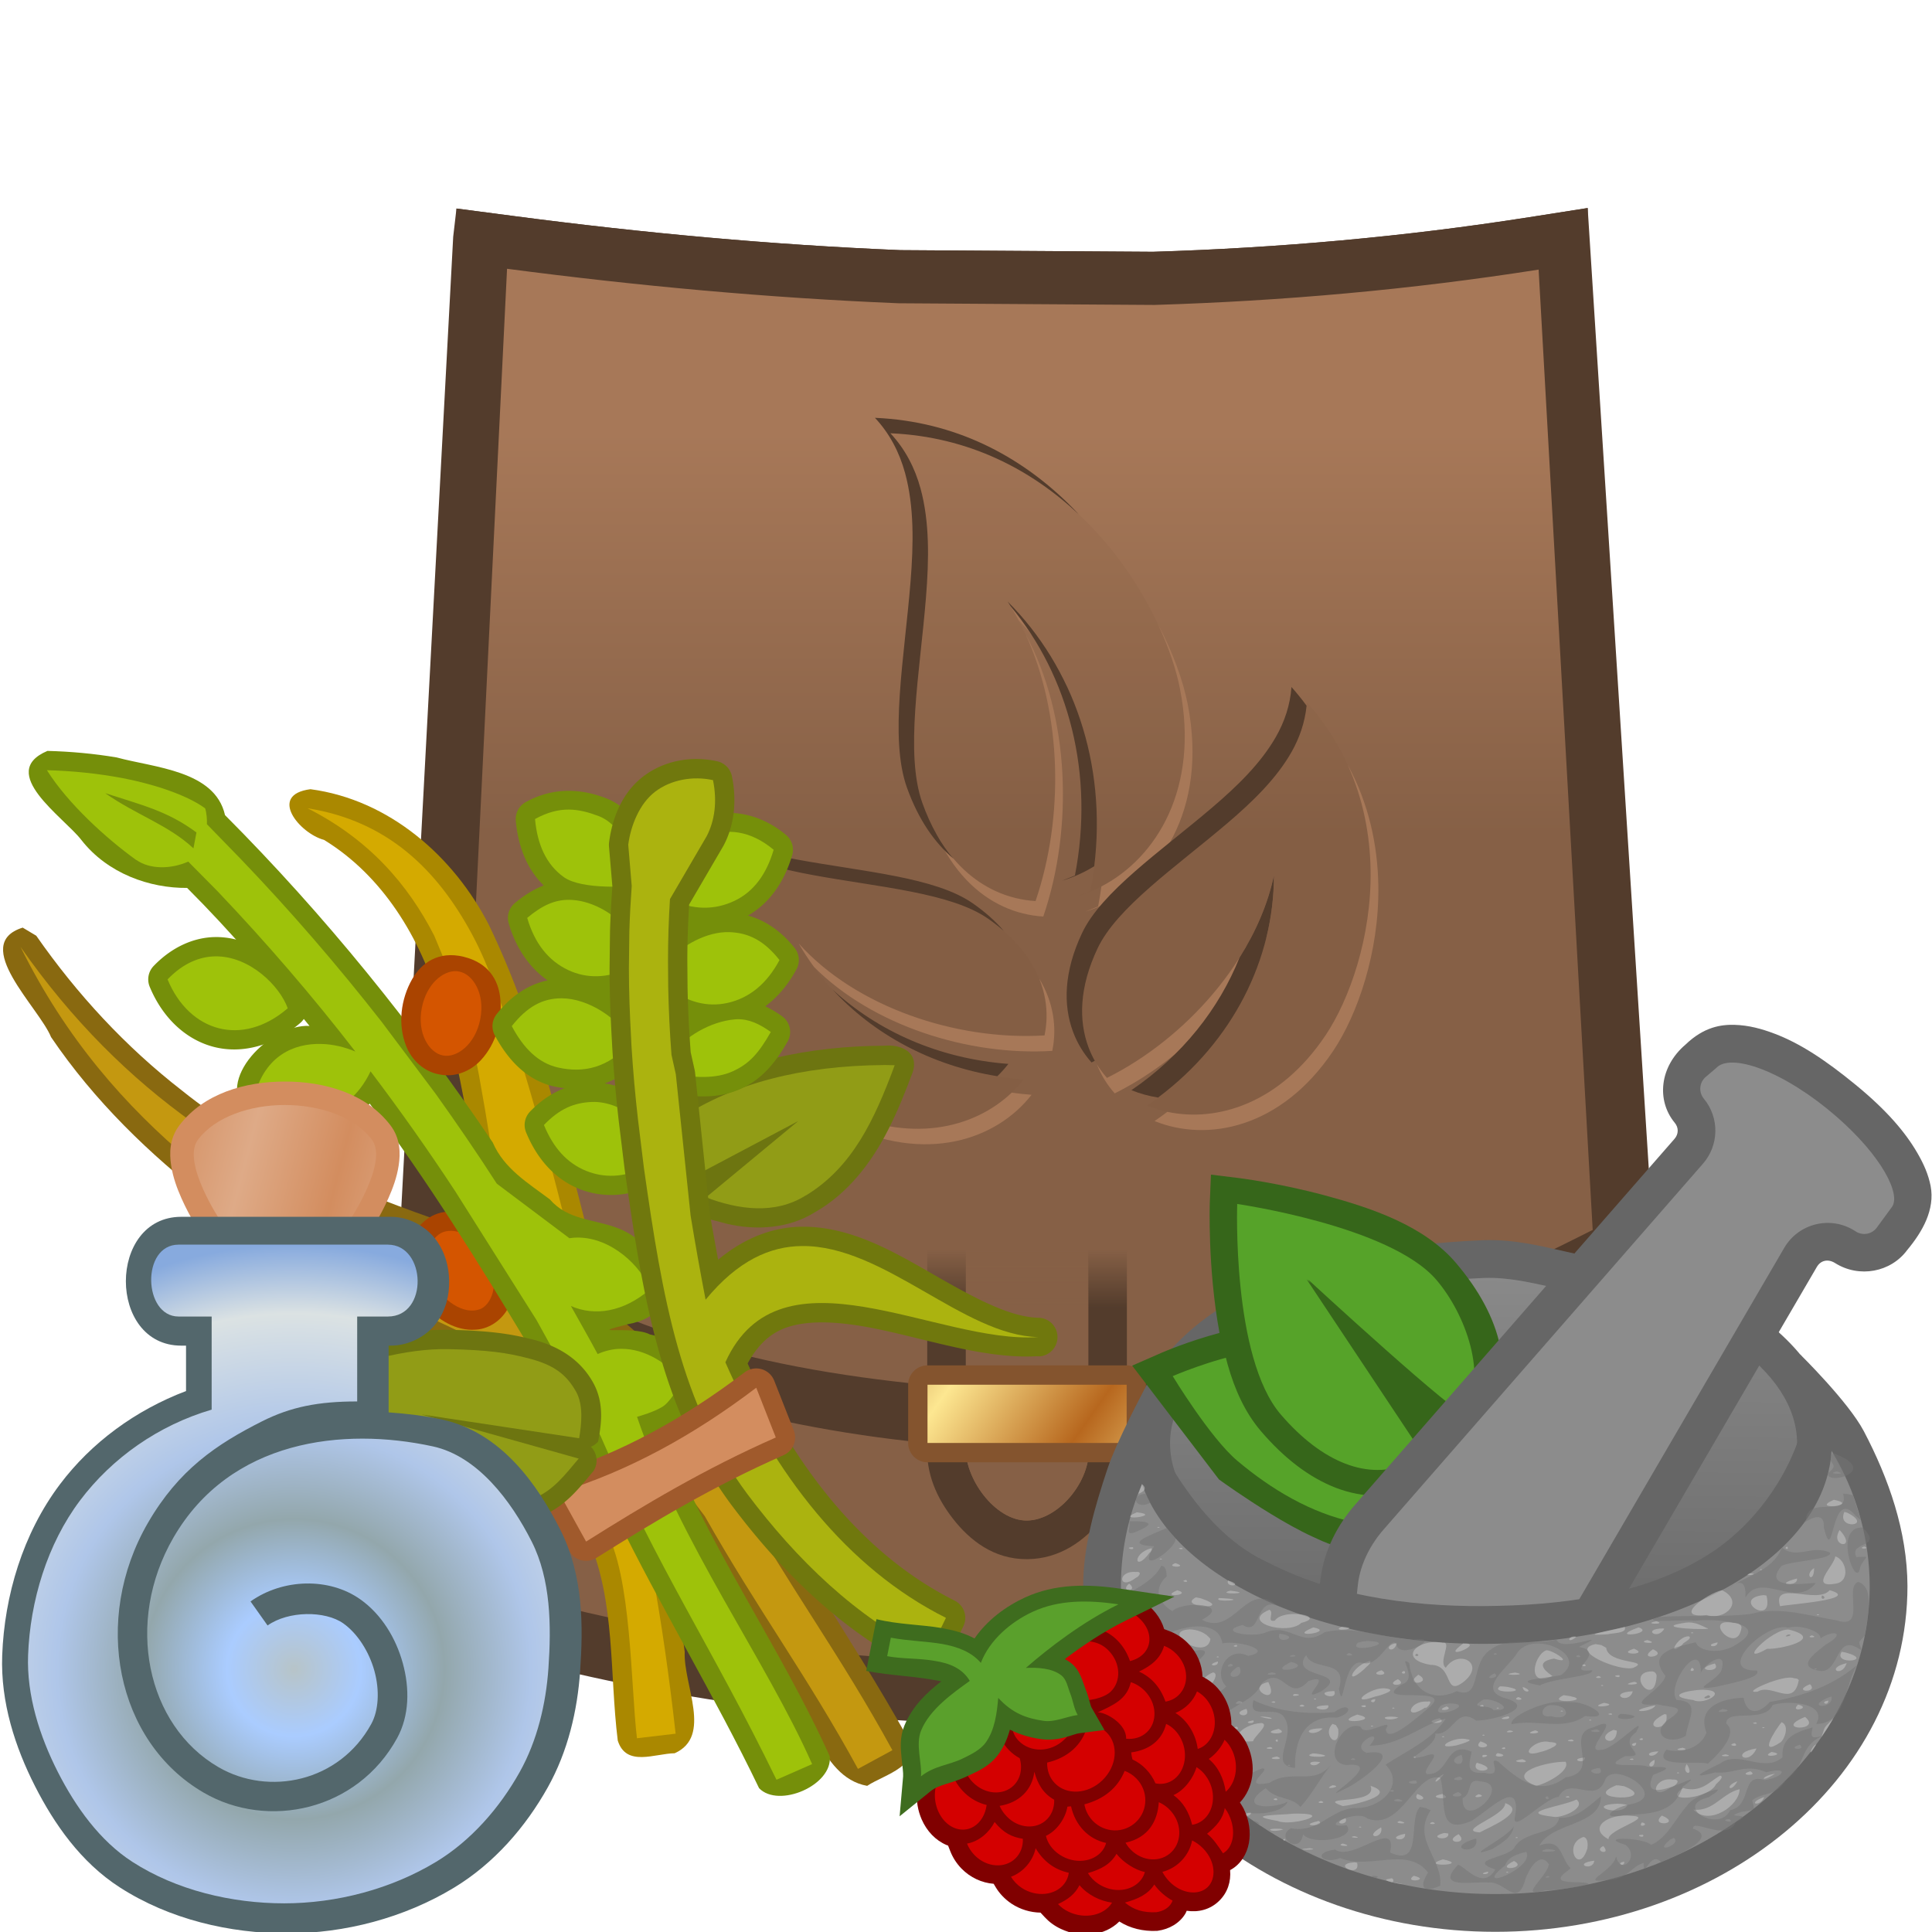 <svg height="500" viewBox="0 0 132.292 132.292" width="500" xmlns="http://www.w3.org/2000/svg" xmlns:xlink="http://www.w3.org/1999/xlink"><linearGradient id="a" gradientUnits="userSpaceOnUse" x1="-437.628" x2="-437.628" xlink:href="#b" y1="41.71" y2="89.679"/><linearGradient id="b"><stop offset="0" stop-color="#a77858"/><stop offset="1" stop-color="#866046"/></linearGradient><linearGradient id="c" gradientUnits="userSpaceOnUse" x1="-437.628" x2="-437.628" xlink:href="#b" y1=".325" y2="36.544"/><linearGradient id="d" gradientTransform="matrix(.709 0 0 .842 115.346 -236.162)" gradientUnits="userSpaceOnUse" spreadMethod="reflect" x1="-75.162" x2="-56.491" y1="363.896" y2="379.598"><stop offset="0" stop-color="#9f571d"/><stop offset=".511" stop-color="#fde791"/><stop offset="1" stop-color="#b7671e"/></linearGradient><linearGradient id="e" gradientTransform="matrix(.344 0 0 1.068 36.569 -4.095)" gradientUnits="userSpaceOnUse" x1="66.048" x2="66.048" y1="77.645" y2="81.38"><stop offset="0" stop-color="#866046" stop-opacity="0"/><stop offset="1" stop-color="#866046"/></linearGradient><linearGradient id="f" gradientTransform="matrix(.344 0 0 1.068 36.569 -4.095)" gradientUnits="userSpaceOnUse" x1="66.048" x2="66.048" y1="77.645" y2="81.38"><stop offset="0" stop-color="#533c2c" stop-opacity="0"/><stop offset="1" stop-color="#533c2c"/></linearGradient><filter id="g" color-interpolation-filters="sRGB" height="1.614" width="1.096" x="-.048" y="-.307"><feGaussianBlur stdDeviation="2.098"/></filter><linearGradient id="h" gradientUnits="userSpaceOnUse" spreadMethod="reflect" x1="305.672" x2="320.739" y1="43.851" y2="47.791"><stop offset="0" stop-color="#deaa87"/><stop offset="1" stop-color="#d38d5f"/></linearGradient><radialGradient id="i" cx="313.039" cy="129.347" gradientTransform="matrix(-.046 -1.625 1.625 -.046 117.075 647.373)" gradientUnits="userSpaceOnUse" r="43.786"><stop offset="0" stop-color="#b7c4c8"/><stop offset=".158" stop-color="#acf"/><stop offset=".354" stop-color="#93a7ac"/><stop offset=".559" stop-color="#afc6e9"/><stop offset=".839" stop-color="#dbe2e3"/><stop offset="1" stop-color="#87aade"/></radialGradient><linearGradient id="j" gradientUnits="userSpaceOnUse" x1="214.849" x2="214.286" y1="22.873" y2="79.379"><stop offset="0" stop-color="#8c8c8c"/><stop offset="1" stop-color="#666"/></linearGradient><filter id="k" color-interpolation-filters="sRGB" height="1.024" width="1.024" x="-.012" y="-.012"><feGaussianBlur stdDeviation=".238"/></filter><filter id="l" color-interpolation-filters="sRGB" height="1.024" width="1.024" x="-.012" y="-.012"><feGaussianBlur stdDeviation=".233"/></filter><filter id="m" color-interpolation-filters="sRGB" height="1.023" width="1.025" x="-.012" y="-.012"><feGaussianBlur stdDeviation=".227"/></filter><path d="m78.281 96.83c-4.481.053-9.165.254-13.94.289-19.345.374-39.899.188-60.495-.242-6.223-.383-.766 1.024-1.207 1.478 2.049 1.739 5.452 3.496 6.877 5.226.998 1.484-.417 3.045 5.988 4.522 3.525.447 9.263.691 8.052 1.538.085.832 2.195 1.71 2.303 2.542 3.253.424 8.243.298 12.232.505 15.502.474 31.093.714 45.349.333 7.472-.158 14.595-.448 21.965-.638.51-.523-2.487-1.258-3.33-1.873-.768-.629-4.646-1.272-3.755-1.874 5.766-.115 5.082-1.162 3.623-1.947-3.182-1.615-10.245-3.134-12.965-4.761-3.631-1.699-7.464-3.396-10.697-5.098z" filter="url(#g)" opacity=".5" transform="matrix(1 0 0 .76 4.192 26.949)"/><g stroke-width="1.309" transform="matrix(.764 0 0 .764 404.638 29.347)"><path d="m-392.542-18.95c-11.241 1.765-22.489 2.759-33.744 3.104l-22.662-.148c-11.514-.476-23.043-1.535-34.578-3.049l-5.19-.68.51 48.144.164 2.992c1.321 24.287.959 48.551-1.324 72.807l-.408 4.318 4.185 1.143c31.934 8.717 64.003 8.424 95.86.012l4.138-1.092-.311-4.272v-.002c-1.801-24.67-2.421-49.287-1.198-73.91l-.056-2.375-.178-47.81z" fill="#533c2c"/><path d="m-484.219 104.308c31.063 8.479 62.121 8.203 93.183 0-1.813-24.833-2.44-49.664-1.224-74.162l.528-44.396c-11.482 1.803-22.962 2.817-34.429 3.167l-22.936-.149c-11.706-.482-23.405-1.558-35.09-3.092l1.319 45.291c1.321 24.295.956 48.816-1.352 73.341z" fill="url(#a)"/></g><g stroke-width="1.309" transform="matrix(.764 0 0 .764 404.638 29.347)"><path d="m-446.553 90.92c5.922.582 11.936.617 17.85-.037 7.641-.845 15.182-2.685 22.514-4.995 6.909-2.177 13.492-5.299 20.083-8.305 1.632-.744 4.812-2.408 4.812-2.408l-6.041-94.942-5.209.818c-11.241 1.765-22.489 2.759-33.744 3.104l-22.662-.148c-11.514-.476-23.043-1.535-34.578-3.049l-5.19-.68-.295 2.531-4.926 92.206s2.784 1.831 4.262 2.595c6.52 3.37 13.212 6.531 20.218 8.718 7.433 2.32 15.155 3.832 22.904 4.593z" fill="#533c2c"/><path d="m-406.188 80.241c6.653-2.239 12.342-4.917 19.303-8.419l-4.846-86.071c-11.482 1.803-22.962 2.817-34.429 3.167l-22.936-.149c-11.706-.482-23.405-1.558-35.09-3.092l-4.233 86.279c6.444 3.984 12.303 6.964 18.963 9.202 7.351 2.471 15.098 3.786 22.815 4.547 5.951.587 12.001.71 17.939 0 7.668-.917 15.195-3 22.514-5.463z" fill="url(#c)"/><g transform="matrix(1.309 0 0 1.309 -733.775 -146.612)"><path d="m216.918 112.323c1.014 1.078 1.682 2.378 2.065 3.782.623 2.28.583 4.836.374 7.441-.419 5.212-1.464 10.697-.245 14.101 1.145 3.195 2.98 5.093 5.016 6.026.876.402 1.798.624 2.73.681 2.229-6.536 1.754-14.878-1.914-20.516 4.856 4.844 7.15 12.159 5.668 19.826l-.882.355c.273-.081.544-.177.813-.286 4.196-1.694 7.63-6.654 6.202-13.925-.656-3.341-2.909-8.051-6.679-11.7-3.261-3.157-7.615-5.545-13.147-5.784zm28.519 18.433c-.084 1.215-.466 2.363-1.061 3.405-1.04 1.822-2.656 3.39-4.407 4.88-3.501 2.98-7.538 5.74-8.869 8.559-1.261 2.67-1.294 4.946-.621 6.757.293.789.724 1.496 1.268 2.106 5.394-2.69 10.217-8.126 11.43-13.863.008 5.99-3.076 11.92-8.7 15.758 3.596 1.461 8.665.506 12.225-4.796 1.649-2.456 3.169-6.759 3.095-11.336-.064-3.885-1.232-7.957-4.359-11.471zm-42.671 7.379c-.952 4.608.071 8.721 1.958 12.118 2.223 4.001 5.693 6.968 8.348 8.27 5.732 2.811 10.597 1.102 12.981-1.961-6.788-.512-12.423-4.105-15.41-9.296 3.919 4.362 10.812 6.658 16.829 6.29.166-.8.188-1.627.047-2.457-.323-1.905-1.493-3.861-3.92-5.543-2.562-1.775-7.436-2.145-11.958-2.975-2.261-.415-4.444-.963-6.255-2.021-1.037-.606-1.94-1.412-2.621-2.423z" fill="#774f37" filter="url(#k)" opacity=".33"/><path d="m217.448 113.381c.431.459.797.959 1.107 1.489-.216-.514-.478-1.006-.789-1.472-.106-.006-.212-.013-.319-.018zm7.496 10.457c.272.418.524.851.761 1.297 1.311 1.353 2.428 2.889 3.324 4.565-1.018-2.193-2.396-4.177-4.085-5.862zm10.289 1.545c.746 1.588 1.254 3.112 1.512 4.425 1.334 6.789-1.572 11.563-5.379 13.545-.062.455-.136.912-.225 1.37l-.882.354c.273-.081.544-.177.813-.285 4.196-1.694 7.63-6.654 6.202-13.926-.315-1.602-1.001-3.519-2.041-5.483zm-9.054.707c2.509 5.46 2.627 12.552.679 18.264-.933-.058-1.854-.28-2.73-.681-1.544-.707-2.971-1.971-4.071-3.933 1.148 2.576 2.795 4.164 4.6 4.991.876.402 1.797.624 2.73.681 2.077-6.09 1.805-13.745-1.208-19.322zm22.043 8.919c1.077 2.36 1.536 4.824 1.576 7.217.075 4.577-1.446 8.88-3.095 11.336-3.117 4.643-7.393 5.952-10.823 5.224-.284.215-.574.426-.873.63 3.596 1.461 8.665.506 12.225-4.796 1.649-2.456 3.17-6.759 3.095-11.336-.045-2.753-.646-5.6-2.105-8.275zm-5.044 7.591c-1.213 5.737-6.036 11.172-11.43 13.862-.257-.288-.488-.598-.691-.928.292.741.705 1.407 1.221 1.986 4.383-2.186 8.388-6.184 10.387-10.684 0-0-0-0 0-.001.341-1.391.516-2.812.514-4.236zm-32.533 4.663c.317.551.665 1.083 1.04 1.596 3.987 4.011 10.554 6.104 16.317 5.752.166-.8.188-1.627.047-2.457-.14-.826-.44-1.662-.932-2.481.191.474.323.95.403 1.423.141.83.119 1.657-.047 2.457-6.016.368-12.91-1.928-16.828-6.29zm-6.072 2.702c.212.459.439.908.682 1.344 2.223 4.001 5.693 6.967 8.348 8.27 5.732 2.811 10.597 1.102 12.981-1.961-.458-.035-.911-.085-1.358-.147-2.583 2.458-7.02 3.567-12.152 1.05-2.656-1.302-6.125-4.269-8.348-8.27-.052-.094-.102-.191-.152-.286z" fill="#a77858" filter="url(#l)"/><path d="m215.86 111.265c1.013 1.078 1.681 2.378 2.064 3.782.623 2.28.583 4.836.374 7.441-.419 5.212-1.464 10.697-.245 14.101.787 2.198 1.902 3.783 3.184 4.861-.836-.982-1.564-2.235-2.125-3.802-1.219-3.404-.174-8.89.245-14.101.209-2.606.249-5.161-.374-7.441-.383-1.404-1.051-2.704-2.064-3.782 5.396.234 9.669 2.514 12.903 5.556-.263-.282-.534-.559-.814-.83-3.261-3.157-7.615-5.545-13.147-5.784zm9.083 12.573c.069.107.135.216.203.325 3.981 4.796 5.754 11.473 4.407 18.442l-.882.354c.273-.081.544-.177.813-.285.476-.192.942-.429 1.392-.704.862-7.041-1.436-13.647-5.933-18.133zm19.436 5.859c-.084 1.215-.466 2.363-1.06 3.405-1.04 1.822-2.656 3.39-4.406 4.88-3.501 2.98-7.538 5.74-8.87 8.559-1.261 2.67-1.294 4.946-.621 6.757.293.789.724 1.496 1.268 2.106.074-.037.148-.076.223-.115-.166-.296-.312-.607-.433-.933-.673-1.811-.64-4.087.621-6.757 1.331-2.818 5.369-5.579 8.87-8.559 1.75-1.49 3.367-3.058 4.406-4.88.558-.979.925-2.051 1.038-3.184-.319-.433-.663-.861-1.036-1.28zm-42.671 7.379c-.952 4.608.071 8.721 1.959 12.118 1.147 2.064 2.626 3.85 4.153 5.277-1.141-1.219-2.216-2.636-3.095-4.218-1.865-3.357-2.886-7.415-1.99-11.957-.38-.367-.726-.772-1.027-1.219zm1.499 1.643c.612.741 1.353 1.355 2.18 1.839 1.811 1.058 3.994 1.606 6.255 2.021 4.521.83 9.396 1.2 11.957 2.975.396.275.756.558 1.087.845-.566-.66-1.274-1.3-2.146-1.904-2.562-1.775-7.436-2.145-11.957-2.975-2.261-.415-4.444-.963-6.255-2.021-.395-.231-.771-.491-1.122-.78zm39.971 3.882c-.411 1.944-1.238 3.853-2.36 5.632-1.403 3.504-3.912 6.688-7.399 9.068.575.234 1.188.404 1.827.506 5.134-3.841 7.939-9.495 7.932-15.206zm-32.533 4.663c.002.003.004.005.005.008.007.006.013.013.02.019-.008-.009-.017-.018-.025-.027zm2.305 3.14c2.815 3.065 6.744 5.209 11.29 5.942.274-.267.527-.549.757-.843-4.752-.359-8.938-2.229-12.047-5.098z" fill="#533c2c" filter="url(#m)"/></g></g><g transform="translate(4.192 6.725)"><g><path d="m59.299 66.213v26.033c-.095 1.963.671 3.624 1.769 5.032 1.125 1.442 2.775 2.779 5.076 2.76 2.263-.019 3.959-1.285 5.141-2.778 1.141-1.441 1.94-3.276 1.686-5.363v-25.684h-2.645v25.868c.373 2.369-1.945 5.292-4.202 5.31-2.199.018-4.326-2.96-4.178-5.104v-26.074z" fill="url(#f)"/><path d="m66.123 97.391c2.257-.019 4.575-2.942 4.202-5.31v-25.868h-8.38v26.074c-.148 2.144 1.979 5.122 4.178 5.104z" fill="url(#e)"/></g><g stroke-linecap="round" stroke-linejoin="round"><path d="m59.318 86.77a1.323 1.323 0 0 0 -1.324 1.324v3.986a1.323 1.323 0 0 0 1.324 1.324h13.635a1.323 1.323 0 0 0 1.324-1.324v-3.986a1.323 1.323 0 0 0 -1.324-1.324zm1.322 2.646h10.99v1.342h-10.99z" fill="#84542e"/><path d="m59.318 92.081h13.636v-3.988h-13.636z" fill="url(#d)" stroke-width="2.646"/></g></g><g stroke-linecap="round" stroke-linejoin="round" stroke-width="1.422" transform="matrix(-.703 0 0 .703 141.08 -94.442)"><path d="m170.437 211.211c4.193.542 1.047 4.322-1.317 4.938-5.745 3.521-9.364 9.553-11.253 15.886-3.352 9.895-3.479 20.428-6.086 30.496-1.783 7.587-4.266 15.109-8.425 21.747-2.633 6.161-2.033 13.071-2.845 19.597-.817 2.608-3.619 1.263-5.543 1.237-3.695-1.652-.841-6.631-.978-9.876 1.7-13.365 5.615-26.284 9.045-39.27 2.737-10.671 5.221-21.542 10.018-31.515 3.439-6.719 9.727-12.218 17.385-13.239z" fill="#a80"/><path d="m152.295 249.634c.487-3.154.974-6.392 1.566-9.61.795-4.851 2.459-9.702 4.53-14.552 2.582-5.04 6.392-9.396 12.34-12.404-7.789 1.232-12.636 5.986-16.023 12.277-1.869 3.454-2.78 6.908-4.17 10.361-2.011 6.456-3.729 12.778-5.313 19.241-3.916 15.979-7.704 24.699-10.351 48.26l3.768.445c.614-5.122.506-15.897 3.088-20.321 1.282-2.45.574-.635 2.646-4.784 2.959-5.927 5.952-15.522 7.918-28.912z" fill="#d4aa00" stroke-width="3.762"/><g><path d="m198.472 224.694c5.149 1.61-1.608 7.799-2.76 10.661-8.44 12.437-21.392 20.725-34.159 28.124-9.284 4.588-19.859 8.257-26.057 17.11-3.889 5.122-6.702 10.981-10.367 16.272-3.253 3.458-4.167 10.582-8.91 11.427-1.77-1.165-5.441-1.937-3.868-4.816 5.355-9.582 11.723-18.556 16.999-28.186 6.007-10.375 16.317-17.481 27.372-21.63 9.265-3.209 18.543-6.899 26.259-13.11 5.469-4.245 10.217-9.386 14.17-15.062l1.322-.79z" fill="#896910"/><path d="m161.692 261.339c13.928-8.636 28.109-16.828 36.999-34.777v-0c-10.033 14.372-22.671 22.345-36.639 27.136-20.888 7.165-27.431 15.648-33.401 26.543-4.995 8.911-9.8 15.261-14.891 24.575l3.355 1.82c4.953-9.081 9.737-15.452 14.922-24.617 7.387-9.853 9.428-11.277 29.654-20.68z" fill="#c49810" stroke-width="3.762"/></g><path d="m156.719 252.346c-2.134.04-4.012 1.493-5.032 3.299-.974 1.693-1.427 3.835-.683 5.7.538 1.369 1.859 2.43 3.349 2.509 1.911.141 3.704-.962 4.902-2.375 1.203-1.483 1.851-3.465 1.598-5.373-.194-1.584-1.279-3.062-2.817-3.565-.424-.14-.873-.195-1.318-.195z" fill="#a40"/><path d="m156.718 254.227c-1.164.042-2.582.847-3.493 2.519-1.206 2.244-.614 4.424.572 5.059 1.82.783 3.852-1.058 4.53-2.286 1.206-2.244.614-4.403-.572-5.059-.296-.169-.656-.233-1.037-.233z" fill="#d45500" stroke-width="3.762"/><path d="m114.521 236.195c7.203.04 14.627 1.431 20.761 5.385.887.661 1.385 1.784 1.48 2.925.191 1.797-.418 3.536-.773 5.272-.222.991-1.339 1.646-2.312 1.355-.235 1.847-2.339 1.96-3.757 2.402-2.877.677-6.076.485-8.623-1.125-3.168-1.789-5.484-4.798-7.114-8.004-.936-1.825-1.695-3.734-2.409-5.655-.616-1.96 1.189-2.693 2.748-2.557z" fill="#6d7510"/><path d="m114.508 238.076c-.315 0-.652.021-.972.021 1.988 5.355 4.125 9.927 8.638 12.679h.021c3.006 1.905 6.604 1.376 9.716.191l-8.975-7.429 11.197 5.927c.318-1.884 1.418-4.403.275-6.202h-.021v-.021c-5.186-3.365-11.705-5.101-19.88-5.165z" fill="#919c16" stroke-width="3.762"/><g fill="#758f0a"><path d="m196.062 207.482c4.965 2.103-1.612 6.477-3.297 8.666-2.574 3.305-6.699 4.713-10.308 4.68-4.241 4.234-8.131 8.805-11.921 13.441 3.754-.21 9.361 5.268 6.072 8.54-3.465 2.839-9.149 2.837-11.931-.976-5.662 7.537-10.651 15.557-15.506 23.627-3.008 5.362-6.012 10.721-8.422 16.385-4.4 9.03-9.653 17.616-14.004 26.672-1.914 1.98-7.183-.29-6.883-3.108 4.929-10.93 12.103-20.748 16.303-32.026-5.384-1.723-3.682-8.093 1.211-9.062 1.737-.907 6.516.126 2.169-.996-6.424-1.147-3.283-7.903 1.104-9.41 2.313-.849 4.741-.744 6.479-2.752 2.122-1.595 4.457-2.986 5.559-5.54 7.683-11.403 16.366-22.145 26.078-31.887.986-4.357 6.878-4.617 10.558-5.619 2.228-.374 4.483-.578 6.741-.636z"/><path d="m179.68 229.373h.002c.685.01 1.413.306 2.178.805-.833 1.288-1.828 2.207-2.951 2.494-1.056.27-2.269-.032-3.539-.701.343-.468.503-.893 1.02-1.307.993-.796 2.178-1.305 3.291-1.291z"/><path d="m179.729 225.613c-2.231-.028-4.188.911-5.691 2.115s-2.61 2.654-3.154 4.197a1.881 1.881 0 0 0 .547 2.051c2.579 2.221 5.66 3.044 8.412 2.34 2.752-.704 5.018-2.861 6.258-5.861a1.881 1.881 0 0 0 -.381-2.021c-1.808-1.884-3.958-2.792-5.986-2.82a1.881 1.881 0 0 0 -.004 0z"/></g><path d="m179.705 227.493c-3.344-.042-6.287 2.9-7.048 5.059 4.424 3.81 9.588 2.307 11.705-2.815-1.524-1.587-3.133-2.223-4.657-2.244zm16.404-18.131c-2.392.059-4.974.311-7.387.777-3.387.652-6.435 1.764-8.022 2.938-.148.468-.191 1.109-.17 1.543l-3.344 3.44c-4.868 5.078-9.419 10.365-13.674 15.805l-5.271 7.027c-2.053 2.879-4.043 5.779-5.948 8.742l-7.07 5.313c-.254-.042-.529-.064-.783-.064-3.344-.021-6.287 2.878-7.049 5.059 2.561 2.201 5.376 2.625 7.683 1.609-.868 1.545-1.757 3.111-2.603 4.678-.762-.339-1.545-.508-2.286-.508-2.413-.021-4.614 1.503-5.948 3.154 0 0 .967 1.752 1.733 2.354.757.595 2.664 1.116 2.664 1.116-4.182 12.343-12.591 23.708-17.054 33.825l3.471 1.524c6.337-13.015 11.571-20.592 17.145-33.506l6.223-11.26 7.895-12.51c2.625-4 5.377-7.895 8.276-11.726 2.244 4.763 7.196 5.631 11.281 2.307-1.037-3.831-3.81-5.038-6.456-4.974-1.185.021-2.349.318-3.344.741 4.17-5.397 8.636-10.583 13.419-15.612l2.858-2.89c1.714.756 3.746.766 5.059-.163h.021c2.836-2.04 6.625-5.453 8.679-8.731zm-5.673 2.235c-3.027 2.131-6.14 3.081-8.595 5.376l-.293-1.547c2.815-2.098 5.396-2.693 8.888-3.829z" fill="#9ec20a" stroke-width="3.762"/><path d="m151.966 231.475c-.259 2.17.369 4.497 1.867 6.117.995 1.092 2.541 1.715 4.011 1.407 1.499-.239 2.739-1.382 3.279-2.776.835-2.106.521-4.57-.589-6.516-.892-1.567-2.55-2.772-5.004-2.175s-3.366 2.281-3.564 3.943z" fill="#a40"/><path d="m156.21 228.932c-.085.021-.169.021-.254.042-1.333.254-2.54 2.138-2.053 4.636.487 2.498 2.328 3.81 3.641 3.535 1.333-.254 2.54-2.138 2.053-4.636-.466-2.349-2.074-3.641-3.387-3.577z" fill="#d45500" stroke-width="3.762"/><path d="m145.303 211.371c1.316 0 2.728.301 4.175 1.1a1.881 1.881 0 0 1 .965 1.815c-.218 2.437-1.063 4.698-2.723 6.3.992.383 1.933.978 2.818 1.72a1.881 1.881 0 0 1 .597 1.968c-.685 2.345-1.974 4.299-3.793 5.561 1.871.379 3.582 1.533 4.967 3.289a1.881 1.881 0 0 1 .186 2.047c-1.25 2.353-3.093 4.387-5.756 4.987-.343.077-.694.135-1.05.172 1.19.456 2.331 1.208 3.369 2.288a1.881 1.881 0 0 1 .383 2.016c-1.035 2.52-2.75 4.525-5.137 5.494-2.221.902-4.815.819-7.187-.381l-2.408-1.153a1.881 1.881 0 0 1 -.613-2.922l3.014-3.508a1.881 1.881 0 0 1 .256-.246c1.199-.955 2.703-1.797 4.418-2.05-1.433-.51-2.822-1.424-4.024-2.837a1.881 1.881 0 0 1 -.234-2.092c.803-1.535 2.053-2.857 3.551-3.79-.823-.149-1.646-.412-2.449-.788l-.082-.033a1.881 1.881 0 0 1 -.45.557l-1.299 1.081a1.881 1.881 0 0 1 -.047.037c-.814.635-1.687 1.13-2.589 1.474 1.005.663 1.888 1.487 2.584 2.426l1.423 1.652a1.881 1.881 0 0 1 -1.223 3.097l-1.842.198c-1.925.321-4.311.583-6.592-.46-1.968-.9-3.295-2.41-4.543-4.601a1.881 1.881 0 0 1 .541-2.463c.51-.365 1.056-.7 1.635-.968-1.225-.907-2.259-2.142-3.048-3.621a1.881 1.881 0 0 1 .182-2.051c1.297-1.644 2.867-2.704 4.55-3.168-2.153-1.222-3.568-3.365-4.306-5.879-.21-.717.025-1.491.598-1.97 2.072-1.735 4.391-2.33 6.455-2.111.688.073 1.347.235 1.959.476.07.028.138.06.204.096 2.021 1.087 3.349 1.964 4.329 2.831.401-.655.769-1.243.738-1.181a1.881 1.881 0 0 1 .09-.156c.775-1.235 1.857-2.813 3.804-3.551 1.066-.404 2.285-.704 3.601-.703zm-7.321 10.988-1.437 1.065c-.09.067-.185.126-.285.176-.715.355-1.443.613-2.17.78.77.418 1.474.927 2.094 1.481l1.763-1.965c.382-.486.813-.944 1.286-1.363-.158-.011-.25-.019-.25-.019a1.881 1.881 0 0 1 -.127-.015z" fill="#758f0a"/><path d="m145.281 213.197c1.005-.005 2.072.249 3.288.921-.222 2.482-1.093 4.435-2.806 5.658-1.809 1.292-6.613.863-6.613.863l-1.653-.262c.012-.825 1.688-3.147 1.992-3.753.701-1.117 1.628-2.318 2.878-2.792.968-.367 1.91-.631 2.914-.635zm-7.784 7.18-2.073 1.537c-2.251 1.116-4.397 1.071-6.29.168-1.884-.899-3.114-2.61-3.807-4.971 2.328-1.949 4.615-2.074 6.52-1.325 3.712 1.998 4.533 2.822 5.65 4.591zm7.724 1.61c1.447-.019 2.682.564 4.111 1.76-.721 2.469-2.061 4.181-4.022 5.094-1.779.828-3.785.799-5.884-.184l-2.36-.963 2.318-2.582c1.27-1.643 3.43-2.972 5.545-3.114.098-.007.196-.011.292-.012zm-15.596 3.147c2.203-.079 4.614 1.301 5.99 2.804l1.279 1.502-1.3 1.081c-1.852 1.445-3.815 1.936-5.751 1.513-2.144-.469-3.855-1.872-5.086-4.18 1.503-1.905 3.01-2.653 4.868-2.72zm16.341 6.445c1.857-.008 3.365.804 4.868 2.709-1.11 2.091-2.541 3.59-4.508 4.033-2.425.547-4.915.097-7.134-2.51 1.185-2.265 4.186-4.222 6.774-4.233zm-17.079 2.039c.076.002.153.007.231.014 2.344.205 4.868 1.672 6.159 3.45l1.468 1.702-1.891.203c-1.812.305-3.872.467-5.56-.305-1.611-.737-2.515-1.759-3.69-3.822 1.111-.794 2.141-1.274 3.283-1.242zm13.856 8.054c.101-.002.202-.001.302.003 1.721.074 3.132.656 4.656 2.244-.903 2.2-2.231 3.704-4.104 4.465-1.742.707-3.694.664-5.633-.316l-2.443-1.17 3.014-3.508c1.171-.933 2.697-1.684 4.207-1.718z" fill="#9ec20a" stroke-width="3.762"/><path d="m134.576 208.436c-1.226-.239-2.507-.216-3.744.055a1.881 1.881 0 0 0 -1.441 1.461c-.498 2.436-.216 4.779.789 6.705a1.881 1.881 0 0 0 .043.078l3.338 5.715c.108 1.822.174 3.656.174 5.488l-.021 2.566c-.041 2.103-.145 4.207-.307 6.332l-.389 1.742a1.881 1.881 0 0 0 -.035.213l-1.434 13.709c-.247 1.503-.539 3.027-.812 4.543-2.644-2.197-5.435-3.194-8.16-3.215h-.008c-4.675-.047-8.848 2.378-12.711 4.596-3.865 2.219-7.457 4.215-10.344 4.273a1.881 1.881 0 0 0 -.096 3.756c.056.004.116-.009.172-.006v.01c.033-.001.063-.013.096-.014 5.555.307 11.733-2.053 17.1-2.941 2.725-.451 5.171-.52 7.055.066 1.666.519 2.94 1.61 4.02 3.578-4.605 10.136-11.281 18.662-20.158 23.096a1.881 1.881 0 0 0 -.852 2.504l1.668 3.43a1.881 1.881 0 0 0 2.514.869c7.424-3.608 13.459-9.528 18.361-16.057a1.881 1.881 0 0 0 .006-.006c6.775-9.106 8.604-19.755 10.428-32.652a1.881 1.881 0 0 0 .006-.035l.57-4.678a1.881 1.881 0 0 0 .002-.012c.279-2.424.494-4.85.645-7.275a1.881 1.881 0 0 0 0-.018l.043-.797c.128-2.288.215-4.566.215-6.857a1.881 1.881 0 0 0 0-.023l-.043-3.545a1.881 1.881 0 0 0 0-.031c-.042-1.472-.129-2.935-.23-4.387l.33-3.889a1.881 1.881 0 0 0 -.01-.396c-.284-2.223-1.19-4.799-3.361-6.443-1.017-.77-2.19-1.269-3.416-1.508z" fill="#70780d"/><path d="m139.214 235.41c.127-2.265.212-4.508.212-6.752l-.042-3.545c-.042-1.492-.127-2.985-.233-4.473l.339-4.015c-.235-1.84-1.089-4.011-2.633-5.181-1.523-1.154-3.659-1.546-5.622-1.116-.423 2.072-.169 3.958.614 5.459l3.577 6.128c.127 1.998.191 4.013.191 6.024l-.021 2.582c-.042 2.18-.148 4.36-.318 6.562l-.423 1.905-1.439 13.758c-.445 2.709-.931 5.44-1.46 8.191-3.133-3.81-6.287-5.207-9.398-5.228-7.957-.085-15.74 8.721-23.004 8.869 9.836.699 25.142-9.335 30.476 2.455-4.731 10.804-11.816 20.061-21.486 24.892l1.668 3.429c7.055-3.429 12.897-9.123 17.681-15.494 6.451-8.671 8.256-18.928 10.075-31.792l.572-4.678c.275-2.392.487-4.784.635-7.176z" fill="#abb30f" stroke-width="3.762"/><path d="m126.514 267.697c-.567.159-1.027.575-1.242 1.123l-1.906 4.848c-.369.94.069 2.004.994 2.41 6.792 2.991 12.607 6.467 18.234 10.008.914.575 2.124.263 2.646-.682l2.646-4.783c.577-1.045.047-2.356-1.094-2.707-6.503-1.998-12.677-5.374-18.633-9.902-.469-.357-1.079-.473-1.646-.314z" fill="#a05a2c"/><path d="m127.022 269.509-1.905 4.847c6.921 3.048 12.827 6.583 18.479 10.139l2.646-4.784c-6.752-2.074-13.123-5.567-19.219-10.202z" fill="#d38d5f" stroke-width="3.762"/><path d="m157.01 263.871c-3.949.075-6.076.394-8.045.904a1.881 1.881 0 0 0 -.07.01c-2.925.733-4.816 2.177-5.951 4.166-1.227 2.15-.764 4.41-.523 5.799a1.881 1.881 0 0 0 .709.512 1.881 1.881 0 0 0 -.256 2.359c1.364 1.626 2.599 3.261 4.756 4.26 2.802 1.297 6.198 1.832 9.143 1.119 6.568-1.549 11.388-6.693 16.234-12.352a1.881 1.881 0 0 0 -.646-2.934c-5.695-2.606-11.019-3.926-15.35-3.844z" fill="#6d7510"/><path d="m149.374 266.609h-.021c-2.649.664-3.819 1.597-4.775 3.273-.753 1.32-.527 3.262-.305 4.548l15.346-2.318-15.303 4.3c1.387 1.654 2.421 2.981 4.104 3.761 2.414 1.118 5.568 1.57 7.918.998 5.842-1.376 10.435-6.138 15.24-11.748-5.503-2.519-10.626-3.747-14.531-3.672s-5.81.37-7.673.857z" fill="#919c16" stroke-width="3.762"/></g><g stroke-width="2.45" transform="matrix(.408 0 0 .408 -107.515 60.142)"><path d="m311.336 34.106c-6.695 0-13.648 2.001-17.722 7.361-1.665 2.191-1.682 4.685-1.375 6.705.307 2.021.995 3.866 1.735 5.534 1.48 3.337 3.308 6.032 3.308 6.032l1.171 1.741h25.764l1.171-1.741s1.828-2.695 3.308-6.032c.74-1.668 1.428-3.514 1.735-5.534.307-2.021.291-4.515-1.375-6.705-4.074-5.36-11.026-7.361-17.721-7.361z" fill="#d38d5f"/><path d="m296.749 43.851c-2.866 3.771 3.802 13.691 3.802 13.691h21.568s6.669-9.92 3.802-13.691c-5.885-7.742-23.288-7.742-29.173 0z" fill="url(#h)"/><path d="m1109.225 214.369c-46.788 0-46.817 81.594 0 81.594h2.998v28.744c-31.934 12.134-59.876 32.544-79.873 59.107-23.475 31.185-35.149 70.509-36.555 108.322-1.108 29.801 8.319 58.359 20.824 82.912 12.058 23.674 28.814 48.004 53.608 63.979 31.613 20.369 69.772 29.158 106.025 29.158 36.544 0 74.01-9.788 105.598-28.885 25.575-15.462 45.539-38.672 59.492-63.631 12.804-22.904 18.748-48.67 20.461-73.465 1.932-27.958 2.242-60.414-12.52-89.623-14.241-28.179-37.224-61.632-74.926-69.834-10.822-2.354-22.239-3.718-33.824-4.518v-42.268h1.44c11.759 0 22.894-6.254 28.924-14.498 6.029-8.245 8.122-17.591 7.971-26.605-.152-9.014-2.543-18.106-8.48-26.102-5.937-7.995-16.707-14.389-28.414-14.389z" fill="#53676c" transform="scale(.265)"/><path d="m331.119 131.727c1.164 4.226 1.112 8.799-.951 12.568-6.674 12.191-21.692 15.419-32.47 9.153-14.72-8.559-18.763-29.02-9.351-45.277 5.156-8.906 11.495-13.178 19.111-17.02 4.867-2.455 9.502-3.356 16.005-3.356v-14.251h5.143c6.871 0 6.465-12.064 0-12.064l-35.123-0c-6.294 0-5.953 12.063 0 12.063h5.556v15.626c-8.915 2.618-16.709 8.097-22.09 15.245-5.492 7.296-8.379 16.847-8.718 25.972-.251 6.738 1.935 13.592 4.995 19.6 2.966 5.822 7.025 11.546 12.518 15.085 7.399 4.768 16.672 6.956 25.474 6.956s17.942-2.402 25.474-6.956c5.88-3.555 10.695-9.087 14.048-15.084 2.943-5.265 4.405-11.425 4.821-17.442.492-7.123.408-14.863-2.812-21.235-3.462-6.85-9.085-14.341-16.585-15.972-15.033-3.27-34.013-1.145-43.54 15.313-8.209 14.178-4.518 31.501 7.556 38.521 8.423 4.897 20.295 2.528 25.649-7.251 1.232-2.251 1.428-5.622.529-8.888-.9-3.266-2.86-6.32-5.234-7.995-3.038-2.144-9.211-2.12-12.7.356l-2.861-4.035c5.428-3.852 13.188-4.05 18.413-.36 3.569 2.523 5.98 6.502 7.144 10.728z" fill="url(#i)"/></g><g stroke-width="1.841" transform="matrix(.543 0 0 .543 -15.185 72.505)"><path d="m214.849 22.873c-10.182.427-21.785 2.226-30.551 7.072-8.022 4.434-13.547 10.881-13.547 18.559 0 7.678 5.526 14.118 13.543 18.559l.07.037.07.037c2.742 1.401 5.528 2.693 8.613 3.68 4.133 1.322 8.426 2.283 12.791 2.779 5.552.632 11.05.541 16.371.213 2.554-.158 6.037-.814 6.037-.814h.004.004c6.443-1.131 12.411-3.1 17.533-5.922v-.002h.002c8.03-4.43 13.557-10.879 13.557-18.557 0-6.579-4.157-12.347-10.305-16.557l-.398-.271-.445-.188s-2.631-1.126-4.426-1.746c-5.916-2.044-12.018-4.067-18.416-5.461-2.96-.645-6.462-1.587-10.508-1.418z" fill="#666" stroke-width="1.841"/><path d="m254.586 48.513c0-4.565-2.896-8.97-8.234-12.626 0 0-2.732-1.15-4.132-1.634-5.875-2.03-11.802-3.986-17.875-5.31-3.057-.666-6.168-1.444-9.294-1.313-9.717.407-20.885 2.303-28.447 6.483-7.15 3.952-11.089 9.058-11.089 14.391 0 5.333 3.939 10.43 11.089 14.391 2.632 1.344 5.169 2.512 7.897 3.384 3.859 1.234 7.852 2.127 11.878 2.585 5.147.586 10.37.51 15.54.191 1.851-.114 5.514-.752 5.514-.752 6.003-1.054 11.492-2.887 16.058-5.403 7.157-3.948 11.096-9.054 11.096-14.387z" fill="url(#j)" stroke-width="17.538"/><g stroke-width="2.687" transform="matrix(.681 .075 -.075 .681 70.389 7.008)"><path d="m161.213-6.609.352 5.152s.893 11.982 4.4 23.631c-5.651 2.204-10.062 4.725-10.062 4.725l-5.258 3.023 18.162 19.062.613.348s4.44 2.518 9.631 4.947c2.596 1.214 5.385 2.417 8.051 3.307 2.666.89 4.969 1.71 8.088 1.215l2.768-.439.051-.139c.124-.024.18-.036.311-.061 1.759-.336 4.122-.777 6.482-1.213 4.722-.871 9.443-1.727 9.443-1.727l7.678-1.393c-4.972-6.159-9.413-12.756-14.494-18.826 2.048 1.407 5.577 2.738 7.655 1.203 4.682-3.457 3.633-13.624 2.483-17.282-1.669-5.07-5.029-9.844-9.695-14.262l-.002-.002c-6.617-6.277-16.774-8.433-25.455-9.773-8.682-1.34-16.037-1.43-16.037-1.43z" fill="#36661a" stroke-width="2.687"/><path d="m166.316-1.78s1.028 15.094 5.501 26.917c-6.942 2.096-13.542 5.89-13.542 5.89s8.081 10.523 13.492 14.161c6.739 4.531 14.591 8.143 22.676 8.908 6.399.605 18.951-3.56 18.951-3.56l-9.012-11.751-23.557-28.172s30.892 22.776 31.567 21.441c3.648-7.154-1.684-18.188-7.799-23.935-9.603-9.026-38.278-9.899-38.278-9.899z" fill="#56a329" stroke-width="25.593"/><path d="m861.73 273.959s-21.453-81.216-38.803-119.245c-5.419-11.878-20.186-33.564-20.186-33.564-2.551 5.046-119.311-81.037-119.311-81.037l89.037 106.477c.065 8.887-2.917 10.453-5.619 12.689-26.157 15.393-59.847 6.214-92.078-23.961-38.251-35.723-46.076-142.15-46.076-142.15l-19.385-18.15 1.434 19.463c0-0 2.016 27.731 9.053 60.178 7.036 32.443 17.489 70.272 42.678 93.803l.008.012c17.73 16.595 36.508 28.184 56.016 33.324 19.504 5.14 40.113 3.195 57.445-6.994l16.22-10.679c19.58 38.742 45.566 73.767 69.567 109.835z" fill="#36661a" transform="scale(.265)"/></g><g stroke-width="1.841" transform="translate(3.192 -.039)"><path d="m195.693 56.219-.002.004c-2.25 2.564-3.936 5.769-4.398 9.42-.68 5.477-.052 11.661 3.621 15.184 6.35 5.881 15.658 5.985 22.791 2.881 4.146-1.804 5.871-5.048 7.473-7.723 1.601-2.675 2.502-4.827 2.502-4.827l26.201-44.88c.485-.831 1.406-1.057 2.31-.484 3.037 1.909 7.03 1.153 9.092-1.654 1.941-2.332 3.506-5.105 2.95-8.061-.296-1.5-.877-2.791-1.643-4.119-1.53-2.656-3.881-5.424-7.788-8.63-3.906-3.205-7.073-5.263-10.242-6.464-1.683-.64-3.29-1.063-5.018-1.117-1.728-.054-3.896.253-6.21 2.479-3.301 2.803-3.68 7.06-1.382 9.854l.006.006.006.008c.512.618.5 1.428-.032 2.033z" fill="#666" stroke-width="1.841"/><path d="m223.436 69.016 26.331-45.138c1.813-3.109 5.846-4.091 8.885-2.163l.162.102c.871.55 2.019.333 2.63-.497l1.902-2.599c1.161-1.543-1.18-6.343-6.997-11.41h-0c-3.093-2.698-6.546-4.883-9.48-5.995-2.671-1.016-4.721-1.079-5.621-.179l-.132.121-1.241 1.054c-.817.695-.925 1.917-.244 2.745 1.984 2.394 1.934 5.876-.118 8.212l-40.233 46.085c-1.71 1.945-2.941 4.367-3.261 6.887-.474 3.735-.63 8.533 2.133 11.091 4.345 4.024 12.223 4.372 17.654 2.009 3.924-1.708 7.631-10.324 7.631-10.324z" fill="#8c8c8c" stroke-width="17.538"/></g><path d="m176.148 52.187c-1.992-3.164-3.852-10.535-3.852-10.535s-3.527 6.569-4.693 10.09c-1.575 4.76-3.041 9.662-3.047 14.73 0 24.562 23.814 43.61 51.973 43.61 28.16 0 51.975-19.058 51.974-43.617-.03-6.891-2.36-13.532-5.503-19.516-1.951-3.714-8.035-9.687-8.035-9.687s.926 7.733-.379 11.251c-2.089 5.634-6.193 10.868-11.287 14.055-8.193 5.126-18.604 6.379-28.268 6.438-9.692.059-19.944-1.425-28.428-6.11-4.367-2.412-7.797-6.487-10.455-10.708z" fill="#666" stroke-width="1.841"/><path d="m263.74 66.474c0 21.409-21.176 38.844-47.211 38.844-26.034 0-47.211-17.424-47.211-38.844a32.572 32.572 0 0 1 2.657-12.848c1.737 4.998 6.019 9.538 12.483 13.109 8.201 4.535 19.06 7.033 30.571 7.033 11.512 0 22.37-2.498 30.572-7.032 8.201-4.535 12.928-10.669 13.326-17.314a33.116 33.116 0 0 1 4.812 17.053z" fill="#8c8c8c" stroke-width="17.538"/><path d="m258.929 49.422v.001l2.311 4.567-2.311-4.568zm0 .001-.048.591zm-.065.746-.052.423zm-.084.641-.058.356zm-.105.611-.062.305zm-.122.576-.077.315zm-.144.572-.107.372zm-.161.554-.181.546zm-86.27.504-.471 1.228c.498-.212 1.267-.564.471-1.228zm86.008.259-.132.352zm-.224.577-.136.326zm-86.261.407-.801 2.356zm86.01.174-.135.291zm-.261.551-.144.283zm1.977.004c-3.225 1.389 3.54.731 0 0zm-86.353.12.229.439zm84.09.43-.147.265zm5.162.244c1.157 3.6 1.733 7.413 1.595 11.195.14-3.782-.439-7.595-1.595-11.195zm-88.797.173.256.432zm83.335.119-.184.307zm3.89.439c-1.091 2.317 3.761 1.821.381.12zm-89.229.057c-3.023 1.249 3.469.38 0 0zm2.517.234.253.378zm-3.346.501-.544 2.333zm85.323.089-.157.226zm-81.418.238.176.236zm81.046.282-.161.216zm-81.4.49c-.523.168.523.168 0 0zm81.007.025-.16.201zm4.896.376c-1.356 2.177 2.374 2.561 0 0zm-5.314.142-.144.169zm-.426.497-.143.159zm-78.136.249.21.232zm-6.136.017-.365 2.352zm6.836.723.238.24zm86.269.448c-1.044.345 1.021.344 0 0zm-9.677.027c-.627.104.255.593 0 0zm-82.54.062c-1.317.017.362.534 0 0zm6.151.07c-1.006.105.579.334 0 0zm-3.875.071c-2.47.68-2.037 3.144-.131.499.015.168.444-.584.131-.499zm4.466.097.175.162zm74.908.014-.102.096zm-.473.431-.151.134zm-73.615.292.109.092zm73.082.173-.142.119zm7.935.006c-.139 1.218-3.426 4.078.108 3.431 1.819-.333 1.285-2.991-.108-3.431zm-89.843.021-.188 2.395zm4.785.248c-.523.169.523.169 0 0zm76.584.173-.137.11zm-74.746.408c-1.535.578 1.924.623 0.0 0zm80.548.625c-1.357.876-.011 2.089 0 0zm-6.702.124c-.523.168.523.168 0 0zm-78.842.369c-2.392-.195-2.171 2.436.007.742.466-.196.843-.84-.007-.742zm77.457.168c-1.178.463 1.54.092 0 0zm5.912.659c-3.246.859.286 1.085 0 0zm-77.037.176c-.957.18.601.457 0 0zm5.305.069c-.422.964 2.219.678 0 0zm-12.466.39c-1.358 1.125 1.293 1.087 0 0zm75.983.151-.738.419zm12.348.684c-1.567 1.865-7.322-1.378-6.252 2.025.761-.222 10.428-.849 6.252-2.025zm-13.58.001c-1.834.377-6.423 3.644-1.92 3.132 2.211.778 4.874-1.681 1.92-3.132zm-68.683.011c-2.435 1.02 2.1.593 0 0zm6.688.049c-2.138.53 3.465.399 0 0zm2.122.092.542.279zm-15.904.18.011.33zm16.706.233.531.26zm64.323.052c-4.237.44 1.352 4.146.362.061zm7.365.04c.805.301-.295.783 0 0zm-78.956.246c-2.551 1.33 5.135 1.654.599.113zm84.935.005-.044.793zm-94.349.034c.093 1.555.094 1.554 0 0zm17.495.019.45.21zm-5.141.034c-.996.582 4.166.232.427.015zm5.985.359.328.145zm.865.382.23.097zm75.073.334-.069.741zm-74.199.033.186.074zm-20.0.054c-.405 1.324 1.129.156 0 0zm20.883.297.188.072zm-2.275.012c-3.869 1.607 2.385 3.289 4.021 1.656 3.387-.828-2.244-1.901-3.327-.292-1.123.277-.039-1.028-.694-1.364zm-18.545.357c.155 1.321.155 1.321 0 0zm68.809.166c-.056.005-.002.016 0 0zm18.903.038c-.523.169.523.169 0 0zm6.313.163-.101.784zm-93.0.521c-2.481.217.741 2.615.569.197zm66.332.207c-2.019.374 1.451.447 0 0zm3.676.178c-5.041.721 4.12.995 2.669.675-.87-.413-1.663-.819-2.669-.675zm-45.222.026.065.019zm51.309.014c-4.222-.864.47 4.277.96.552-.043-.424-.609-.607-.96-.552zm16.763.127c-.22 1.347-.22 1.347 0 0zm-66.238.353c-1.601.719 2.842.188 0 0zm35.708.018c-1.808.447-6.162 1.211-2.131.926.393-.164 2.489-.068 2.131-.926zm1.743.053c-4.213 1.532 2.272.794 0 0zm-41.013.003c-3.638 1.487 3.011.593 0 0zm-20.803.122c-2.868.25 1.824.273 0 0zm64.894.009c-2.745.043-.671 1.577.16.037l-.16-.037zm-59.707.12c-3.842.237 2.216 4.112 2.643 1.206-.61-.803-1.66-1.186-2.643-1.206zm75.576.024c-2.112-.171-6.85 4.739-2.732 2.423 1.471.127 7.492-1.236 2.732-2.423zm-83.711.22.139.718zm30.075.067.08.017zm41.449.053c-.523.168.523.168 0 0zm21.845.048c-.287 1.428-.287 1.428 0 0zm-9.729.229c1.009.039-1.061.544 0 0zm2.991.111c-1.044.345 1.021.344 0 0zm-15.555.125c-1.452-.025-2.858 2.874-.721.988-.286-.017 1.391-.753.721-.988zm-14.154.052c-1.149-.234-1.25 1.087 0 0zm-56.751.191.152.688zm65.682.23c-1.562.393 1.91.554 0 0zm-13.696.161-.228.02zm22.579.129c-1.896.351-.066.885 0 0zm-34.652.054c-3.181-.611-5.834 2.047-1.552 2.781 3.032-.011 1.573 4.247 4.285 2.045 2.673-2.266-.77-4.082-2.365-1.685-.986-.717.84-3.323-.368-3.14zm-5.785.012c-2.082.401-.443 1.656 0 0zm15.064.005-.199.009zm43.728.025-.201.83zm-44.964.029-.376.013zm-5.473.013c-3.037 2.237 2.044.32.548.016zm4.171.024-.372.007zm12.507.055c-3.57.757 3.16 3.553 4.798 2.981 2.287-1.024-3.219-.375-3.449-2.515l-.616-.346zm-45.276.094c-.958.194.446.417 0 0zm-13.691.036.165.667zm1.209.01c-2.701.775.996 1.071 0 0zm3.295.222c-3.039.235-2.134 1.601 0 0zm59.324.215c-2.501.775 2.092.877 0 0zm2.38.076c-2.194 1.543 2.122.9 0 0zm-13.498.147c-1.593.7-2.424 4.789.829 3.226-.171-.143-2.757-1.687.185-2.198 2.831.876-.424-1.269-1.014-1.028zm37.3.167c-1.153 1.778 4.336 1.114.461.083zm-89.792.026.182.661zm92.226.025-.209.746zm-56.023.192c.707.377-.652.4 0 0zm-25.089.333c-.523.168.523.168 0 0zm-10.883.271.21.691zm.21.691c.559 1.672 1.104 3.064.19.579zm91.481-.422-.256.805zm-61.574.03c-2.171.456-3.499 3.468-.737 1.024.189-.286.902-.66.737-1.024zm-19.215.076c-1.785.506.158.799 0 0zm79.286.213c-2.753.646-.6 1.9 0 0zm-16.627.041c-3.237.859 1.013 1.326 0 0zm-16.427.092c-.957.18.601.457 0 0zm13.572.444c-.702.64.72.453 0 0zm15.562.082c-.523.168.523.168 0 0zm5.092.055c-.482 1.363-.482 1.363 0 0zm-.367 1.028c-.558 1.418-.558 1.418 0 0zm-59.456-.849c-2.056.653 1.414.867 0 0zm2.865.086c-.873.301.461.581 0 0zm31.199.06c-3.384.065.313 4.697.613.718.084-.38-.242-.755-.613-.718zm-55.292.124c-2.036.728-3.125 4.123-.281 1.572.27-.333.994-1.392.281-1.572zm-2.75.005c-1.816.1-4.732 5.009-1.039 2.488.481-.453 1.974-1.883 1.039-2.488zm40.821.017c-2.654.372 2.189.394 0 0zm-12.2.27c-2.1 1.547 2.022 1.142 0 0zm25.329.061c-1.317.017.362.534 0 0zm-2.612.101c-1.044.345 1.021.344 0 0zm24.612.274c-1.273-.517-6.912 2.008-4.545 1.702 1.804-1.104 4.562 2.122 5.19-1.469l-.211-.168-.434-.065zm-49.908.128c-1.974.968 1.518.932 0 0zm-31.721.168c-2.304.652.855.951 0 0zm61.561.161c-2.425.515 1.373.427 0 0zm-46.183.034c-3.217.687 1.638 3.318 0 0zm68.304.269c-2.484 1.021 1.189 1.182 0 0zm-81.496.014c-1.893.849 2.482.319 0 0zm55.279.082c-.523.168.523.168 0 0zm31.196.13c-.533 1.23-.533 1.23 0 0zm-89.296.029c.569 1.305.569 1.305 0 0zm45.233.019c-1.488 1 4.306.729.922.069l-.486-.053zm2.854.069c.073.966 1.626.58 0 0zm-17.311.189c-1.919-.219-4.938 2.312-1.303 1.035.369-.051 3.125-.844 1.303-1.035zm40.051.168c-2.046.046-4.895.818-1.239 1.303 1.417.715 4.62-1.228 1.239-1.303zm-46.489.167c-3.025.081.511 1.448 0 0zm37.635.03c-3.295.169-.522 1.825 0 0zm-42.655.342c-.914.482 1.652.097 0 0zm33.935.145c-2.675 1.308 4.836.638 0 0zm18.271.004c.898.42-1.557.644 0 0zm17.257.005-.369.775zm-88.235.093c.574 1.194.574 1.194 0 0zm46.988.137c-1.063.466 1.302.463 0 0zm-25.629.182c-.523.168.523.168 0 0zm7.594.078c-1.187.127-.006.824 0 0zm57.136.19c-1.187.128-.004.825 0 0zm-74.333.034c-1.37.662 1.451.297 0 0zm4.455.056c-1.006.105.579.334 0 0zm19.356.036c-2.454-.211-3.066 2.603-.318.746.131.277 1.157-.99.318-.746zm-29.412.053c-2.371.128 1.374.89 0 0zm51.64.101c-2.525.806 2.365.362 0 0zm29.949.06c-.534 1.033-.534 1.033 0 0zm-87.222.146c.815 1.551 1.565 2.828.278.536zm.496.006c-.523.168.523.168 0 0zm18.697.008c-1.044.345 1.021.344 0 0zm62.558.006c-1.187 1.109 1.829.427 0 0zm-39.791.031c-.957.18.601.456 0 0zm-14.771.053c-1.317.017.362.534 0 0zm-4.98.001c-2.938.164.588 1.114.293.007zm41.551 0c-4.417.879-.45 1.065 0 0zm-26.318.138c-1.832.672 1.114.542 0 0zm-6.732.143c-.523.168.523.168 0 0zm13.163 0c-.523.168.523.168 0 0zm-31.686.165c-2.289.623.701 1.465 0 0zm39.762.214c-.523.168.523.168 0 0zm34.761.072c-.709 1.269-.708 1.269 0 0zm-.537.957c-1.388 1.387-.93.868-1.489 2.342.525-.762 1.023-1.543 1.489-2.342zm-1.489 2.342c-.849 1.204-.85 1.204 0 0zm-.644.907c-.573.081-1.271 2.196 0 0zm-25.871-3.922c-1.006.105.579.333 0 0zm-54.364.011c-3.435 3.397 2.233 2.088 0 0zm61.084.085c-3.475 1.779.707 2.55.253.043zm-38.735.055c-3.703 1.391 3.522.778 0 0zm19.052.219c-2.167.444.759.51 0 0zm-31.325.043c2.038.61 1.932-.024 0 0zm17.089.03c-2.445-.195-1.062.74.38.087zm51.663.008c-4.212 1.714 2.266 1.869 0 0zm-46.087.159c-2.839.667 1.319.929 0 0zm18.993.171c-.523.168.523.168 0 0zm-42.485.11c-1.759.283.389.607 0 0zm66.615.22c-.767.941-3.093 4.53-.101 2.521.582-.535 1.059-2.137.101-2.521zm-3.253.027c-1.006.105.579.334 0 0zm-68.318.069c-2.992 2.413 3.083 2.05 0 0zm-6.799.001c.705 1.134.705 1.134 0 0zm12.768.008c-2.664.179-4.61 2.652-1.03 2.302.052-.573 2.176-2.13 1.03-2.302zm8.977.11c-1.445 1.44.977 3.463.718.654l-.291-.501zm4.973.215c-.523.168.523.168 0 0zm-17.057.133c-1.307.259.728.599 0 0zm66.416.057c-.523.168.523.168 0 0zm-55.821.16c-2.843.058-1.007 1.274.243.024zm-5.312.065c-2.925.658 1.771.862 0 0zm42.233.121c-2.556 1.073.341 2.463.423.108zm-9.86.065c-2.077.6 1.454.447 0 0zm-3.284.011c-1.176.435 1.496.181 0 0zm-43.38.093c.996 1.485 1.894 2.7.341.513zm40.126.435c-.523.168.523.168 0 0zm-5.085.19c-.523.168.523.168 0 0zm25.095.258c-.958.194.446.418 0 0zm-22.084.143c-1.609-.465-4.556 1.374-1.344.771.13-.045 2.529-.677 1.344-.771zm-23.906.014c-.627.104.255.593 0 0zm37.086.007c-1.463.24 1.076.387 0 0zm-11.489.241c-1.254 1.249 2.407.743 0 0zm8.72.085c-1.915-.521-4.218 2.236-1.063 1.226.606-.107 3.255-1.148 1.063-1.226zm10.925.089c-1.187.128-.006.825 0 0zm12.441.056c-1.307.259.728.599 0 0zm-62.912.41c-1.197.24 1.366.133 0 0zm4.324.068c-1.464.24 1.075.387 0 0zm29.545.027c-.958.193.445.418 0 0zm22.455.064c-2.019.374 1.451.447 0 0zm-63.72.073c.872 1.125.872 1.125 0 0zm73.036.017c-3.522.576-.99 2.329 0 0zm-12.368.377c-2.218.043-.821 1.206 0 0zm14.254.067c-1.707.899 2.265.34 0 0zm-34.54.14c-1.04.759 2.074.403 0 0zm-23.313.042c-2.022.639 3.956.493.431.023zm52.049.12c-1.535.329 1.517.322 0 0zm-30.582.079c-.478.666 1.413-.098 0 0zm41.006.011c-.979 1.193-.979 1.193 0 0zm-49.566.117c-.627.104.255.593 0 0zm-29.183.044c1.166 1.405 2.201 2.547.399.485zm11.754.024c-2.019.354 1.482.518 0 0zm38.849.117c-2.239.199.08.974 0 0zm5.994.136c-1.006.105.579.334 0 0zm-13.875.088c-2.466.343 1.752.655 0 0zm16.667.066c-1.553.753.126 1.456 0 0zm-11.216.252c-2.018-.065-7.97 1.341-3.747 3.049 1.212-.234 4.39-1.884 3.747-3.049zm-31.175.017c-1.969-.225-.666 1.049.215.03zm19.972.103c-1.021 1.641 3.492.981 0 0zm40.976.008c-1.22 1.392-2.299 2.52-.418.481zm-72.775.008c-4.062 2.168 2.629 3.09 2.106.401-.765-.361-1.643.419-2.106-.401zm58.279.156c-.808 1.218 1.1 1.736 0 0zm-50.165.084c-.523.168.523.168 0 0zm58.181.831c-1.818.509 1.163.672 0 0zm-69.734.107c1.063 1.121 1.063 1.121 0 0zm60.612.012c-.523.168.523.168 0 0zm12.232.191c-1.769.237-2.01 1.29 0 0zm-41.712.02c-1.365.555-1.563 1.877 0 0zm34.758.222c-1.355.787-2.395 2.189-4.644 1.556-2.858 1.941 3.379 1.398 4.151-.479.014-.023 1.215-1.011.493-1.077zm8.499.364c-1.074 1.074-1.074 1.074 0 0zm-14.464.121c-2.552-.353-2.929 2.892-.261 1.012.525-.09 1.573-1.059.261-1.012zm-59.016.023c1.343 1.33 2.523 2.404.46.459zm67.194.195c-1.732.604-.852 1.593 0 0zm-51.073.5c-1.529.736 1.633.127 0 0zm35.785.012c-4.875 1.943 5.848 2.102 1.032.118l-.712-.113-.32-.005zm-30.973.066c1.005 2.517-7.241 1.22-3.504 2.549 1.023-.067 7.201-1.393 3.504-2.549zm51.619.003c-1.369 1.286-2.567 2.323-.469.444zm-5.081.416c-2.25.537-3.308 2.871-5.843 2.574 1.953 2.12 5.846-.49 5.843-2.574zm-43.73.123c-1.006.105.579.334 0 0zm3.082.477c-.732 1.141 2.026.746 0 0zm3.183.005c-2.596.457 1.765.94 0 0zm-28.09.03c1.257 1.096 1.257 1.096 0 0zm32.626.001c-1.37.662 1.451.297 0 0zm11.335.246c-1.005.105.58.333 0 0zm24.692.105c-2.405.892-.432 1.308 0 0zm-61.541.151c-.957.18.601.457 0 0zm37.871.16c-1.583.847-7.964 1.627-2.872 2.189.951.193 4.196-1.116 2.872-2.189zm23.643.1c-1.187.984-1.187.984 0 0zm-55.862.084c-1.044.345 1.021.344 0 0zm-11.709.065c1.33 1.091 1.33 1.091 0 0zm1.006.821c1.44 1.11 1.44 1.11 0 0zm1.089.835c.558.612 1.486-.859 0 0zm.165.121c1.48 1.061 1.48 1.061 0 0zm1.12.798c1.394 1.003 5.174 3.203 1.736 1.143-.587-.368-1.166-.75-1.736-1.143zm3.536 2.22c.239.443.535-.295 0 0zm.224.128c1.097.604 1.097.604 0 0zm27.794-4.719c.099 1.62-6.296 3.481-3.21 3.701.923-.529 6.203-2.643 3.21-3.701zm14.106.078c-4.123.202.592 1.717 1.31.192-.414-.17-.872-.17-1.31-.192zm17.475.438c-1.336 1.041-1.336 1.041 0 0zm-1.011.784c-1.425 1.043-1.425 1.043 0 0zm-57.241.034c-1.992.208-6.408.14-2.002.926 1.54.709 7.191-.91 2.572-.931zm46.434.238c-1.688 1.49 2.657 1.113 0 0zm-3.811.039c-2.944-.352-5.641 1.513-2.918 2.953-.131-1.219 5.922-2.808 2.918-2.953zm-36.084.295c-2.004.748.512 1.036 0 0zm49.507.262c-1.247.856-1.247.856 0 0zm-52.876.083c-3.05.697 1.054.776 0 0zm10.202.004c-1.163.348 1.754.467 0 0zm4.135.136c-1.044.345 1.021.344 0 0zm26.416.047c-.639.805 1.126.256 0 0zm-35.54.515c-.523.168.523.168 0 0zm46.495.01c-1.283.827-1.283.827 0 0zm-43.846.098c-2.444 1.39.382 1.576 0 0zm-12.69.188c-2.342-.128-1.115.576.35.065zm55.448.41c-1.514.915-1.514.915 0 0zm-34.796.113c-2.34.568.755 1.143.498.058zm-4.942.105c-2.633.485.135 1.295 0 0zm6.746.04c-2.239 1.164 1.472 1.415 0 0zm23.252.083c-1.317.017.362.534 0 0zm-36.385.172c-1.221.175 1.425.351 0 0zm28.89.099c-2.666.865-.573 4.957.486 1.444.054-.464.113-1.286-.486-1.444zm-8.428.011c-.523.168.523.168 0 0zm24.406.13c-1.379.779-1.379.779 0 0zm-46.341.691c-1.163.348 1.754.466 0 0zm45.078.013c-1.296.685-1.296.685 0 0zm-51.494.096c1.044.547 1.044.547 0 0zm39.275.206c-1.377.649 1.1 1.281 0 0zm-37.023.269c-2.868.25 1.824.274 0 0zm-1.335.002.769.382zm49.371.058c-1.601.788-1.601.788 0 0zm-1.21.592c-1.589.728-1.589.728 0 0zm-47.23-.189.778.367zm.922.434.78.349zm44.837.419c-1.327.561-1.327.561 0 0zm-43.865.014.781.331zm15.298.078c-3.263 1.021 3.701.772 0 0zm19.095.165c-2.873.369-.155 1.447 0 0zm-10.132.041c-2.757 1.41 1.893.962 0 0zm13.925.096c-1.188.129-.006.825 0 0zm-37.258.011c1.125.453 1.125.453 0 0zm3.221.061c-3.082.227.851 2.081.331.058l-.331-.058zm-.059 1.118c1.225.403 1.225.403 0 0zm38.511-1.054c-1.828.715-3.39 1.263-.627.248zm-40.759.24c1.205.458 1.205.458 0 0zm37.924.807c-1.309.43-1.309.43 0 0zm-18.78.067c-1.568.32.266.495 0 0zm2.427.002c-.523.168.523.168 0 0zm-18.385.244c1.21.374 1.21.374 0 0zm33.374.127c-1.46.435-1.46.435 0 0zm-26.778.147c-1.4.994 2.3.536 0 0zm-5.566.04.836.24zm31.045.196c-1.747.468-1.747.468 0 0zm-28.46.129c-2.282.257 4.259 1.143.285.436.272-.142.08-.634-.285-.436zm26.837.297c-1.378.329-1.378.329 0 0zm-1.436.335c-1.452.305-1.452.305 0 0zm-23.4.179c1.643.316 1.643.316 0 0zm22.047.101c-1.805.329-1.805.329 0 0zm-20.521.186c1.981.322 1.981.322 0 0zm1.496.24c1.902.254 1.902.254 0 0zm17.338-.129c-1.414.216-1.414.217 0 0zm-1.493.22c-1.429.18-1.429.179 0 0zm-14.022.143c1.605.166 1.605.166 0 0zm12.616.029c-1.882.185-1.882.185 0 0zm-11.111.122c1.922.143 1.922.143 0 0zm9.495.028c-1.587.112-1.587.112 0 0zm-7.642.098c1.5.068 1.5.068 0 0zm5.959.01c-1.326.057-1.326.057 0 0zm-4.379.053c1.976.033 1.976.033 0 0zm2.921.002c-1.89.03-1.89.03 0 0z" fill="#cdcdcd" opacity=".5" stroke-width=".487"/><path d="m259.082 49.697c-.917 1.655 1.116 1.178-.588 2.532-.466 1.639 6.927-.207.588-2.532zm.496 2.338c1.799.426-1.66.335 0 0zm-87.129 2.792c-2.142.156-1.272 2.11.561 1.157l-.292-.576-.269-.581zm87.937.012c.889 3.181-4.59.09-4.681 3.334-1.268 1.273 2.424-2.109 2.255.922 1.291 5.32.808-5.341 4.001-1.494l.665.567-.999-3.131-.719-.164-.521-.034zm-90.008 3.484c.206.991-.889 2.192 1.533 1.004 2.329-1.08-.64-1.031-1.533-1.004zm92.491.777c-3.873-.179-.773 8.123-.329 5.008.611-1.5 1.56-1.338-.493-1.285-.943-2.09 3.507-1.026.822-3.723zm-87.779.055c-1.524.732-5.874 2.13-1.58 2.299-2.583 4.114 3.192.043 2.658-1.04-.374-.407-.734-.827-1.078-1.259zm77.603 2.477c-1.345 3.173-4.718 3.508-7.018 5.307 1.445-1.18 2.527-1.421 2.397.983 1.954-3.356 6.335 1.48 8.855-1.818-.283-.131-7.129 1.143-4.275-2.2 1.489-.619 6.272-.758 6.099-1.623-2.211-1.077-4.256.892-6.058-.649zm-78.293 2.295c-.997 2.109-3.913 3.113-5.04 4.118.444 1.243 7.016 3.707 2.401 4.442-4.092 2.587 2.545.477 4.161-.294 2.545-.953 5.833-1.066 6.189 1.516 1.876-.432 6.682.901 3.249 1.576-2.648-1.322-4.478 2.236-2.754 3.838-1.372 1.669-4.215.629-4.754.303-1.887 2.402-3.766.384-5.799.072.187 1.807 5.54 1.393 2.9 3.647 2.961-1.866 6.023.436 3.591 3.794-1.701 2.586-.241-2.413-2.721-1.359-.32.693 3.838 5.726 4.109 4.829-1.466-2.114 4.039-3.796 2.144-4.468-3.148 3.537-3.384-2.639-.068-2.936 1.952-1.869 4.035-2.036 5.099-4.291 2.735-2.365 3.229 2.617 5.855-.256 3.648-1.236-1.786 2.963 1.601 1.311 4.036-2.671-4.196-1.499-1.887-4.59.825 2.159 5.3.35 4.136 4.268.599 3.45.477-3.844 2.89-3.302 2.132.766 3.594-3.565 4.357-2.312.376 2.181 6.174-1.245 2.098-.573-3.758-.248-7.414-1.81-11.12-.974-3.085 2.145-4.32-1.315-7.577.097-1.702.619-6.164-.142-2.794-.994 2.392 1.485 1.501-3.438 4.342-2.463-3.864-3.27-5.401 3.979-9.481 1.808 3.923-2.048-2.348-2.448-3.739-1.088-2.037-1.274-2.259-2.991-.696-4.394-.032-.452-.05-1.3-.687-1.325zm87.909 2.036c-1.877.586 1.134 6.153-2.771 4.837-3.591-.587-7.172-1.802-10.824-.798-3.826.458-7.746.11-11.542.381-2.913.842 3.249.299 4.577.476 2.04-.305 9.867.132 5.241 2.947-2.039 1.398-4.859.906-5.175-.24-2.428.614-6.292 1.175-3.82 4.254-.577 2.043-5.755 3.972-1.024 3.571 1.831.469 3.781.185 1.708 1.714-2.862 1.791-.501 3.634 1.868 2.266.303-2.24 1.985-4.352-1.169-4.528-1.375-1.944 3.275-8.127 3.067-3.255-.096-.922 3.655-3.613 2.545-.345-.856 1.373-4.133 2.52-.486 1.914 1.243-.329 5.724-1.089 5.003-2.027-5.404.126 1.202-6.202 3.961-5.404 1.867-.448 4.239.604 4.051 1.351 1.862-1.197 3.189-.618.69.782-1.64 1.276-3.746 2.833-.698 3.336 2.579.179 1.844-5.087 5.186-2.588-.28-1.3-.601-.735.435-1.894.276-2.039 1.334-6.055-.823-6.75zm-89.244 2.141c2.511.454-1.687 1.035 0-0zm16.247 4.382c2.997.364-.561 1.583 0.0 0zm34.928.735c-2.648.8-6.138-.414-8.275 1.26-2.698 1.682-1.056 6.415-4.287 5.252-3.281 1.578-5.749-.409-6.003-3.554-1.569-1.052 1.28 2.041-.969 2.715-4.212 2.687 6.71-.018 3.587 2.811-1.201.978-5.472 4.914-5.573 2.81 1.131-1.648-2.707 1.147-3.156-.279-2.394-1.005-5.05 4.577-1.771 4.812 5.569-.574-5.092 5.53.123 2.832 1.761-.875 7.394-5.034 2.365-4.365-2.396-1.045 2.625-3.5.403-.91 3.754.033 6.531-2.641 9.595-3.414-1.687 2.699-5.011 4.106-7.584 5.817 2.526 2.528-.602 5.626-3.981 5.473-2.925.167-4.573 3.221-7.961 2.543-2.062 1.188 1.128 3.388 1.534.78 1.346 1.464 6.825.478 5.481-1.157-3.76.424 1.303-2.108 2.655-.842 4.32 1.589 6.076-5.996 9.17-5.143.843 2.691-.62 7.407 3.899 5.438 1.881-1.002 6.389-5.837 5.535-.626-.607 2.514 3.643-2.229 5.482-2.418 1.471-2.739 4.592 1.035 5.849-2.073.926-2.735 8.612 2.187 2.95 3.062-2.086.488-3.749 1.89-.528 1.325 3.173-.174 6.306-.165 7.363-3.569 4.321-3.215-6.034 3.458-3.707-1.519 2.909-1.054 1.451-1-.641-1-1.174-.603-6.45.405-2.9-1.353 3.449.106-1.194-1.212 1.385-3.017 1.539-2.634-2.712 2.217-4.397 2.214-2.752.55 3.344-4.829-.946-2.837-3.864.813 1.166 5.654-3.563 6.325-3.307 2.511-6.028.194-8.504-2.011-1.543-.707.967 2.14-1.709 1.428-2.533.2-1.874-1.205-1.618-2.66-3.324-1.443-2.726 2.853-5.542 2.834-1.204-.254 2.732-3.437-.497-2.242-3.459.803 1.835-1.219 1.456-2.885 2.323.26 2.585-3.48 5.142-1.644 1.968.073 8.17-1.644 3.437-2.881-3.304-1.153.68-3.848 1.709-5.593 1.929-3.03 9.261.152 5.577 2.741-1.776.419-6.701.611-2.68 1.306 1.695-.94 6.866-1.102 6.586-1.908-3.876.436 2.09-2.224-1.661-2.946 4.716-2.321-2.317.861-2.832-.933zm-23.805.181c4.353.188-2.829 1.753-1.228.214l.567-.145zm-24.113.326c-2.591 1.244-.563 2.879.075.072l-.075-.072zm2.969.828c-2.498.037-3.776 4.417-.609 1.618.413-.305 2.132-1.616.609-1.618zm18.825.365c1.209.463-1.201.41 0 0zm18.41 0c.672.3-.672.3 0 0zm-25.495.243c1.083.249-1.327.341 0 0zm36.032.017c.737.496-1.056.226 0 0zm-55.09.496c-2.4-.104-.665 1.676 0 0zm18.79.368c3.184.749-3.663 1.812 0-0zm-7.618.234c1.063.35-1.19.602 0 0zm79.022.149c-3.215 2.734-7.069 3.995-11.027 4.668-1.542 1.745-2.964 1.45-3.304-.532-2.751.079-5.923 1.171-4.671 4.412-.956 2.382-3.869 2.515-5.048 2.128-1.972 2.384 3.894 1.369 5.221 1.768 1.101-.968 3.96-3.784 2.305-5.05.005-1.966 4.792.03 5.85-2.326 1.68-.654 7.053-.358 5.498 2.376 3.771.009 3.596-5.006 5.176-7.443zm-77.923.23c.916 1.725-2.645 1.672-.276.05zm-12.656.298c-1.417.087.798 2.238.299.056l-.299-.056zm16.748.399c1.806.374-1.791.465-0-0zm28.087.128c1.009.65-1.888.947 0 0zm42.508 2.925c.298 1.714-3.501 1.414-.394.12zm-79.884.248c1.236 1.704-4.68 1.319 0 0zm36.454.117c1.403.116 3.493 1.425.797 1.369-.549-.87-3.436-.061-1.25-1.355l.453-.015zm-29.466.092c-.788 2.738 2.877.482 3.89 2.201 1.609 2.415-2.153 6.044 1.343 6.356-.071-3.424 1.172-6.694 5.262-6.347 2.267-.575 1.678-2.162-.307-.693-3.327.304-7.036-.023-10.063-1.448zm38.691.236c-2.022-.146-6.497 1.865-6.148 2.796 3.372-.691 6.478.907 9.272-1.03 3.937.534.329-1.86-1.727-1.735l-.692-.039-.706.008zm-43.56.027c.874.643-1.381.221 0 0zm29.594.152c3.916.089-3.133 2.419-1.068.26l.484-.181zm12.755.214c2.554-.092 2.587 2.137.017 1.395-1.572.322-1.208-1.32-.017-1.395zm21.672.487c2.096.281-1.763.696 0 0zm-12.886.609c-1.631 1.237 4.194.422.546.039zm-25.189.5c-.309.787-.048.213 0 0zm49.44 1.211c-2.193.632-3.998 1.299-3.802 3.776-2.419 2.061-5.529-.999-7.879.789-2.029.993-4.236 2.067-.626 1.118 2.467.232 3.759-1.183 6.466-.023 3.01-.763 2.174.645-.216.988-3.101-.997-1.477 3.216-4.345 3.793-1.413 2.961-7.233-.515-2.766-1.619 3.588-2.138-1.926-.314-2.681 1.059-1.487 1.641-2.488 4.071-4.524 4.935-.97-.946-6.988-1.105-3.235-.005 1.891 1.497-.647 4.005-1.183 1.439-.36 1.931-4.957 3.523-1.088 2.987 2.39.047 3.053-1.765 4.561-2.134-.017 2.285.826-1.665 2.188-.103 1.359-.601 7.581-3.033 4.045-4.22-.142-1.408 4.305 1.792 5.382-.857 2.899-1.244-2.132-.357.698-1.265 2.026-.259 1.624-.342 1.366-1.46 1.542-1.162 2.949-.359 4.289-2.591 2.667-1.885 1.551-4.194 4.536-5.498-1.431.321-1.482.155-1.187-1.109zm-27.232.239c1.484.598-2.144.324 0 0zm25.609 1.946c.951.807-1.897.588 0 0zm-42.659 1.261c.795 2.143-2.466.836 0 0zm-13.673.443c.999.288-.996.291 0 0zm-2.824.875c-2.189 2.653-4.899.399-7.738 2.239-3.904.754.44-1.865-.881-1.826-1.613.431-5.093 3.013-2.716 3.155-3.721 2.861 4.893 3.394 5.906 1.045-2.115 1.02-6.51.835-2.766-1.715 1.291 1.505 3.275 1.041 4.375 2.368 1.454-1.563 2.517-3.671 3.818-5.266zm33.909.352c.964 1.422-2.812.334 0 0zm-17.623 1.088c1.35.692-2.18.495 0 0zm-26.745.369c1.067.877-2.663.907 0 0zm21.198.124c.779.844-2.329.183 0 0zm8.114.113c4.383.28-2.339 6.534-2.227 2.113 1.346-.63.382-2.573 2.227-2.113zm-2.781 1.339c1.58.765-2.127.777 0 0zm18.01.533c-1.66 1.341-3.163 2.888-5.274 2.708-.365 2.273-4.442 1.468-5.718 3.879-1.118 1.258-5.939 1.43-2.335 2.653-1.555 2.654-3.675-.274-4.686-.601-3.106 3.195 2.047 2.045 3.767 2.248 2.097-.265 3.508 3.119 4.598-.038.306-1.29 1.877-4.138 3.089-2.253-.43 1.872-4.086 4.282-.44 3.268 1.251.08 8.829-.981 3.546-1.022-3.775-.073.231-1.757-.495-1.867-1.229-1.397-1-3.754-3.817-2.769 1.635-2.972 7.74-2.45 7.765-6.207zm-6.733.006c.544.731-.825.199 0 0zm-18.883.328c1.908.525-1.74.378 0 0zm2.797 1.013c-1.585 1.606.478 7.704-3.779 5.75.963-4.566-4.667 1.218-6.93-.366-3.063.398-1.481 1.935.634 1.063 3.686 1.539 8.512-1.558 11.087 1.834-1.248 1.951-.501 2.607 1.534 1.652.319-3.427-3.637-5.848-1.214-9.509l-.6-.275-.733-.15zm38.984 1.535c.94.673-1.503.113 0 0zm-60.004.223c1.184.833.786.083.015.005zm32.843.684c-.765 1.432-6.915 4.333-2.743 2.884 1.101-.679 2.543-1.466 2.743-2.884zm20.177 1.466c1.122.845-2.821 2.157-.468.218l.468-.218zm-24.924.079c-4.466 1.282.518 2.331 0 0zm8.901 1.321c3.29.271-2.316.643 0 0zm-2.585.36c1.186 2.061-7.184 5.305-2.666 1.703.372-1.092 1.621-1.442 2.666-1.703zm-21.167 2.578c-.377-.002.476.213 0 0zm23.893.466c.766.233-.978.311 0 0zm-21.454.043c-1.479-.288-.154.579 0 0z" fill="#757575" opacity=".5"/></g><g stroke-width="4.102" transform="matrix(-.224 .097 .097 .224 103.022 57.796)"><path d="m698.807 569.695c-7.94.069-18.279 1.412-26.434 10.219l-.934 1.008-.77 1.137c-7.906 11.691-11.365 24.993-9.805 37.346l-4.445 4.346c-5.429 5.308-9.964 12.039-12.904 19.902-4.8 12.726-4.509 26.427.094 38.102l-1.561 1.986c-5.548 7.062-9.241 15.798-10.621 25.346l-.002.016-.002.014c-1.582 11.07.161 21.962 4.381 31.461l-2.496 5.629c-2.953 6.659-4.502 14.138-4.514 21.992v.012.016c0 22.787 12.006 43.054 31.422 51.482-.433 2.62-.928 5.313-1.031 7.492-.665 13.447 2.802 25.721 9.279 35.561l.072.111.074.109c6.453 9.497 16.701 17.059 28.793 18.203l.805.076c3.783 11.402 11.735 20.825 23.77 25.338 12.422 4.658 24.946 2.454 35.486-4.098.815.723 1.516 1.533 2.49 2.221 9.85 7.104 22.623 8.157 33.752 5.1l.873-.24.842-.326c12.926-4.991 24.298-13.333 31.998-24.691 20.375 7.979 44.308.4 59.887-17.389 5.019-5.629 8.518-11.852 10.688-18l2.25-6.377c9.574-4.336 18.205-11.418 24.395-20.871l.07-.105.066-.107c4.53-7.135 7.354-14.881 8.342-22.662l.504-3.979c10.999-5.778 20.116-15.811 24.875-28.404l.002-.008.002-.008c2.668-7.075 3.788-14.364 3.549-21.291l-.227-6.586c.412-.397.862-.758 1.256-1.172 8.644-9.067 13.324-21.673 13.381-35.307v-.037-.039c0-20.625-9.89-38.924-26.053-48.801-91.198-74.397-172.267-84.566-251.6-83.724z" fill="#800000" transform="scale(.265)"/><path d="m184.934 155.494c-1.456.013-2.747.319-3.541 1.177-4.337 6.413-.826 13.06 6.096 11.895-.381-4.657 1.227-8.996 4.572-11.874-1.812-.423-4.699-1.219-7.127-1.198zm15.218 2.06c-.235-.001-.47.022-.704.069-3.133.699-6.286 2.244-7.641 5.884-1.736 4.593.211 9.334 4.043 10.774 2.371.889 7.091.085 9.187-1.545 1.653-3.471 2.561-5.064.783-11.028-1.151-1.995-3.397-4.147-5.667-4.154zm16.296 10.364c-.798.018-1.546.15-2.187.427-1.473.635-3.752 1.884-4.687 4.468-.571 1.578-1.048 4.499-.03 6.358.678 1.238 2.181 1.736 3.578 2.265 4.974 1.863 10.244-.36 11.917-4.784.55-1.482.656-3.048-.119-5.098-.63-1.665-5.015-3.717-8.471-3.636zm-39.441.521c-.953.931-1.757 2.117-2.286 3.535-1.736 4.593.211 9.334 4.043 10.774 1.317.508 2.735.551 4.111.212-.296-4.149.846-7.832 3.471-10.689-3.873-.127-7.052-1.016-9.338-3.831zm12.619 5.652c-1.122.974-2.053 2.286-2.646 3.852-1.714 4.614.211 9.356 4.043 10.795 2.011.741 4.212.466 6.117-.614-1.82-3.789 2.349-9.207 4.381-9.948-4.826-.169-8.911-.042-11.895-4.085zm39.73.106c-.127 2.667-1.122 5.143-2.646 7.069.339 2.921 2.053 5.398 4.635 6.371 3.81 1.439 8.403-.847 10.139-5.461.572-1.503.741-3.027.572-4.445 0 0-.012-2.804-.91-3.704-2.115-2.121-5.787-2.773-8.721-2.168-1.259.26-3.069 2.337-3.069 2.337zm16.447 2.963c.423 4.974-1.63 9.673-5.376 12.467 1.355 2.265 3.492 3.853 5.778 4.128 3.937.508 7.366-2.879 7.387-7.959 0-3.852-1.947-7.218-4.614-8.848 0 0-1.144-.596-1.752-.539-.534.05-1.521.134-1.423.751zm-40.068 3.408c-2.392.826-3.471 1.651-4.339 3.895-1.651 4.36 1.079 9.652 6.477 11.705 5.397 2.032 10.944-.169 12.573-4.551.762-1.99.592-4.191-.318-6.16-5.736 1.058-10.943-.572-14.393-4.89zm-32.114 3.281c-.931 1.185-1.588 2.688-1.842 4.445-.705 4.932 2.159 9.44 6.096 10.329.648.148 1.314.169 1.972.106-1.173-4-.51-8.594 1.736-11.748-3.059.085-5.975-1.143-7.963-3.133zm50.825 2.54c.529 3.704.085 6.647-1.99 9.42.847 2.18 2.54 3.852 4.72 4.466 3.937 1.101 8.319-1.566 9.631-6.308.254-.868.381-1.757.381-2.667-5.334 1.376-10.139-.445-12.742-4.911zm-39.264 2.371c-1.228 1.376-2.032 3.281-2.159 5.525-.275 4.974 2.963 9.207 6.964 9.736 1.651.233 3.239-.212 4.572-1.143 0-3.323 1.206-6.434 3.259-8.72-.085-.656-.254-1.313-.466-1.948-4.868 1.376-9.25.36-12.171-3.45zm55.097 6.138c-1.122 3.979-2.858 5.821-5.398 7.472.741 1.947 2.202 3.514 4.128 4.233 3.81 1.439 8.403-.846 10.138-5.439.487-1.291.677-2.561.635-3.789-3.387.826-7.112-.487-9.504-2.477zm-39.18 1.334c-.931.889-1.693 2.011-2.18 3.302-1.714 4.508.508 9.461 4.911 11.113 4.424 1.672 9.334-.593 11.049-5.101.635-1.736.72-3.535.318-5.186-5.503.826-10.351-.444-14.097-4.127zm18.733 2.837c-.318.085-.656.19-.974.317 1.016 5.376-.805 10.372-4.953 13.335.508.656 1.164 1.185 1.884 1.587 3.556 1.926 8.678.423 11.387-3.747 1.376-2.095 1.799-4.382 1.439-6.371-3.577-.106-7.133-2.519-8.784-5.122zm-47.915.296c-.497 1.122-.783 2.434-.785 3.895 0 4.614 2.807 8.551 6.278 9.609-.967-3.619-.86-7.175.719-10.329-2.337-.423-4.752-1.757-6.212-3.175zm10.281 3.916c-.804 1.122-1.355 2.519-1.587 4.106-.72 4.932 2.159 9.44 6.096 10.308.995.233 2.032.212 3.027-.064-.593-3.662-.233-6.773 1.503-9.715-3.45 0-7.26-2.392-9.038-4.635zm50.44 2.921c-.529 4.297-2.519 7.683-5.8 10.033.572.974 1.397 1.778 2.434 2.35 3.535 1.947 8.657.444 11.388-3.725.847-1.333 1.333-2.71 1.503-4.043-3.81.212-7.535-1.757-9.525-4.614zm-36.83 1.905c-1.016 1.058-1.799 2.413-2.243 4.001-1.333 4.699 1.101 9.313 5.186 10.456s8.53-1.545 9.863-6.265c.127-.487.212-.974.275-1.482-6.519 1.291-10.732-2.075-13.081-6.71zm16.637 8.573c-.783 3.027-3.09 6.329-5.27 7.853.529.656 1.164 1.185 1.905 1.587 3.556 1.926 8.657.444 11.388-3.747.826-1.27 1.312-2.603 1.482-3.916-3.81.466-6.752.254-9.504-1.778zm-32.978.275c-.22 1.037-.266 1.418-.3 2.138-.127 2.54.576 4.889 1.676 6.561 1.122 1.651 2.561 2.604 4.127 2.752.466-2.477.868-4.868 1.926-6.794-3.323-.974-5.694-2.032-7.43-4.657zm45.995 3.662c-1.016 3.45-3.598 6.434-6.435 8.128.064.042.106.085.169.106 3.281 2.223 8.657 1.27 12.001-2.561.91-1.016 1.524-2.117 1.905-3.196-3.09-.085-5.482-.677-7.641-2.476zm-33.973 1.037c-.783.91-1.46 2.011-1.947 3.302-1.778 4.699-.064 9.25 3.154 10.456 3.217 1.206 7.493-1.101 9.25-5.778.402-1.101.635-2.159.698-3.196-4.508.699-8.827-1.355-11.155-4.784zm14.648 7.133c-.466 2.265-1.609 4.53-2.9 6.181.169.191.381.381.593.529 1.27.931 2.985 1.164 4.911.635 3.344-1.291 5.503-3.048 6.964-5.969-3.683.529-6.879.465-9.567-1.376z" fill="#d40000"/><path d="m936.16 488.703c-18.382 14.083-40.895 23.938-58.798 35.566-12.347 8.146-21.235 15.405-28.349 24.462-20.094-12.575-43.979-18.071-66.244-18.588-35.545-.826-67.28 13.58-96.346 31.572l-49.162 30.434 57.75 2.85c25.668 1.266 51.432 6.029 74.953 11.754-10.185 12.56-8.417 22.794-7.529 37.637.355 11.357 2.311 17.71 1.924 21.1l-3.061 26.807 25.928-7.469c6.778-1.953 23.21-.059 40.486-10.904 8.933-5.608 17.71-12.608 25.318-21.734 5.565 6.973 12.225 13.505 20.783 18.688 14.565 8.821 29.195 8.12 37.916 8.518 20.799.948 32.703-3.982 43.996-.834l40.852 11.387-20.188-37.295c-1.585-2.928-3.746-10.571-6.584-19.578-2.838-9.007-6.628-20.043-16.176-29.348-15.971-15.564-36.279-22.783-54.301-27.328 23.498-16.49 45.425-25.933 68.549-41.682z" fill="#3e6c1e" transform="scale(.265)"/><path d="m246.445 135.885c-4.194 2.825-8.913 4.972-12.56 7.367-3.598 2.393-6.616 5.29-7.801 9.154-4.764-4.887-12.268-7.22-19.087-7.378-8.037-.187-15.545 3.105-22.874 7.641 11.291.557 22.52 3.386 30.935 6.045-2.926 1.126-6.658 2.881-8.286 5.842-.931 1.693-.347 3.757-.284 5.789.065 2.096.729 4.097.481 6.271 3.031-.873 6.736-.609 9.498-2.342 4.002-2.512 7.061-5.243 9.039-10.919 2.132 3.919 4.463 7.835 8.158 10.073 2.263 1.371 5.404 1.461 7.781 1.57 4.23.193 8.107-1.332 12.703-.051-1.788-3.303-2.083-8.805-5.157-11.801-4.652-4.533-12.395-6.092-18.052-7.34.517-4.062 3.231-6.794 6.744-9.023 3.972-2.62 8.171-4.102 11.762-6.547z" fill="#5aa02c"/></g></svg>